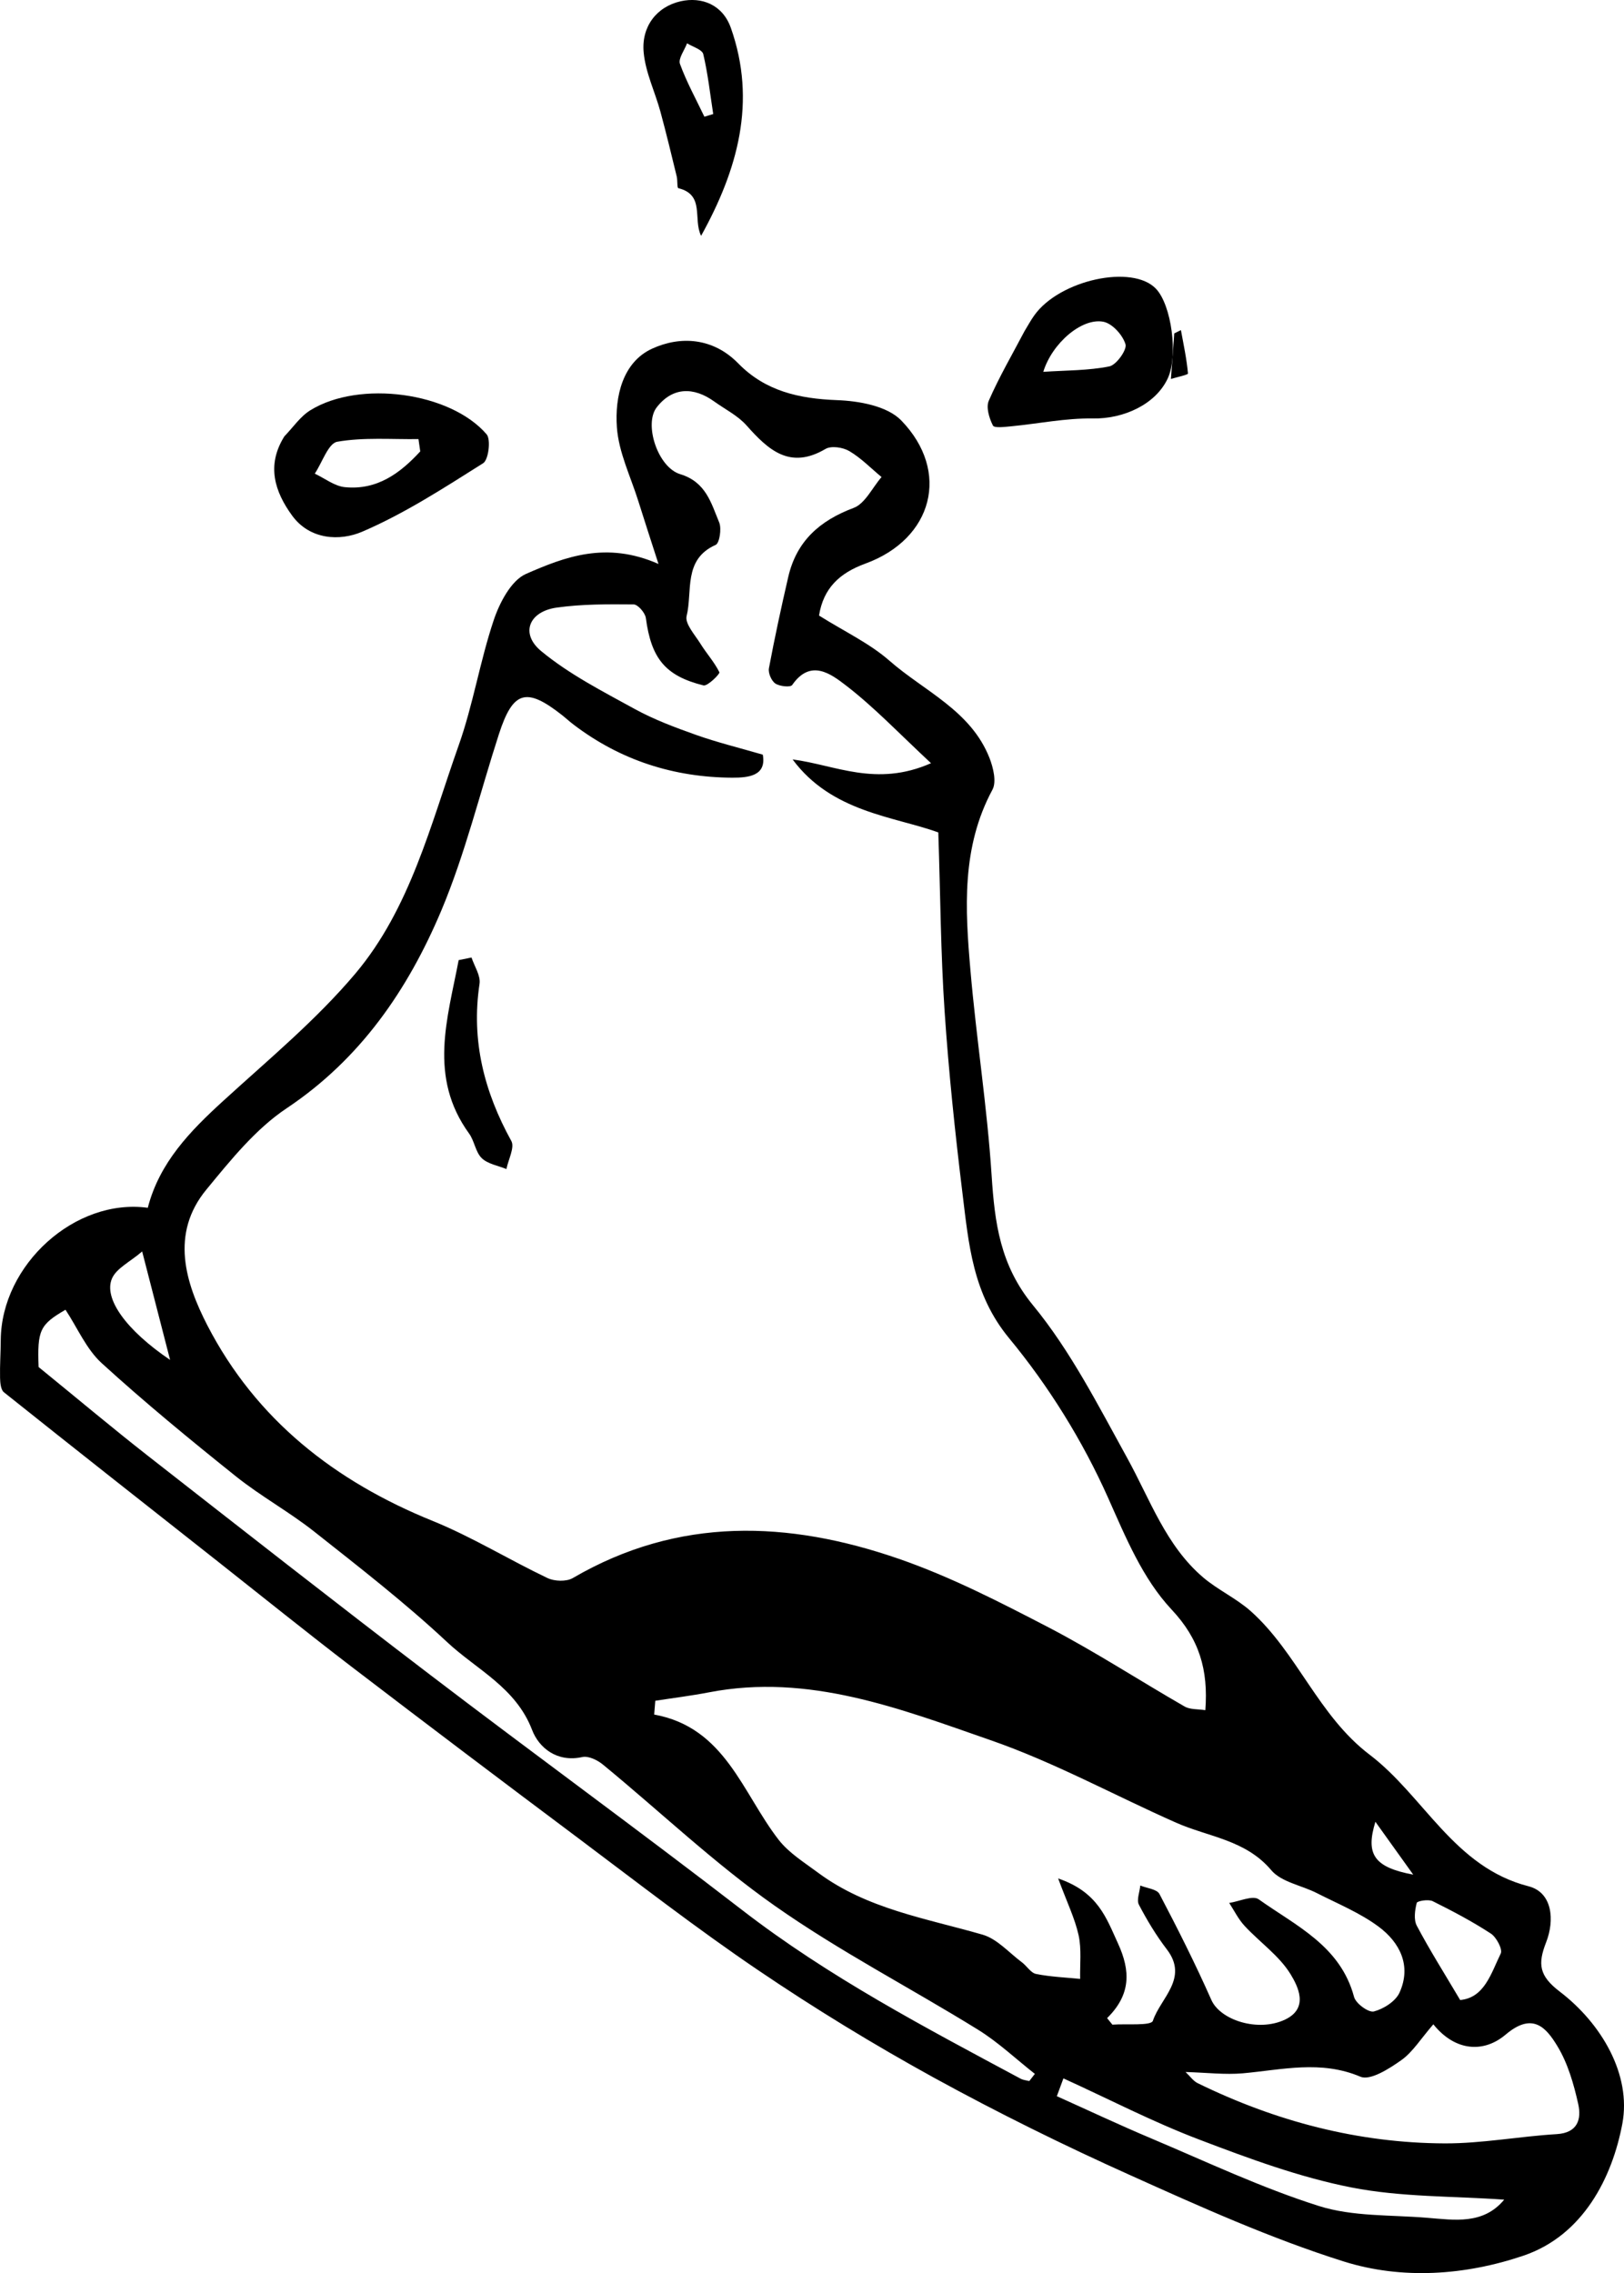 <?xml version="1.0" encoding="utf-8"?>
<!-- Generator: Adobe Illustrator 16.0.0, SVG Export Plug-In . SVG Version: 6.00 Build 0)  -->
<!DOCTYPE svg PUBLIC "-//W3C//DTD SVG 1.1//EN" "http://www.w3.org/Graphics/SVG/1.1/DTD/svg11.dtd">
<svg version="1.1" id="Layer_1" xmlns="http://www.w3.org/2000/svg" xmlns:xlink="http://www.w3.org/1999/xlink" x="0px" y="0px"
	 width="121.793px" height="170.421px" viewBox="0 0 121.793 170.421" enable-background="new 0 0 121.793 170.421"
	 xml:space="preserve">
<path d="M66.697,49.529c2.623,2.3,6.111,3.738,7.512,7.302c0.281,0.723,0.539,1.787,0.219,2.376
	c-2.331,4.329-2.048,8.944-1.649,13.542c0.442,5.131,1.255,10.233,1.588,15.375c0.234,3.572,0.635,6.728,3.101,9.732
	c2.823,3.429,4.895,7.521,7.068,11.455c1.721,3.123,2.905,6.581,5.705,8.961c1.106,0.938,2.48,1.56,3.561,2.522
	c3.49,3.119,5.058,7.83,8.911,10.758c4.087,3.106,6.328,8.437,11.921,9.867c1.799,0.461,1.968,2.547,1.318,4.202
	c-0.641,1.636-0.522,2.516,1.021,3.693c3.147,2.404,5.376,6.235,4.698,9.894c-0.755,4.031-2.927,8.379-7.418,9.905
	c-4.378,1.482-9.111,1.809-13.483,0.434c-5.479-1.726-10.773-4.111-16.023-6.475c-4.995-2.242-9.917-4.675-14.718-7.308
	c-4.507-2.479-8.916-5.171-13.176-8.057c-4.6-3.115-9.009-6.538-13.458-9.874c-5.692-4.258-11.365-8.544-17.013-12.861
	c-3.367-2.578-6.672-5.24-10.003-7.869c-5.368-4.231-10.744-8.459-16.091-12.725c-0.231-0.189-0.275-0.71-0.284-1.082
	c-0.021-0.943,0.048-1.882,0.052-2.829c0.043-5.646,5.576-10.657,11.027-9.916c0.875-3.396,3.183-5.76,5.68-8.035
	c3.381-3.087,6.951-6.043,9.891-9.529c4.109-4.881,5.639-11.159,7.731-17.067c1.093-3.067,1.605-6.338,2.643-9.429
	c0.437-1.306,1.309-2.972,2.41-3.459c2.924-1.282,6.024-2.479,9.946-0.75c-0.64-1.982-1.081-3.334-1.507-4.695
	c-0.577-1.848-1.484-3.675-1.614-5.564c-0.159-2.274,0.425-4.871,2.646-5.884c2.121-0.972,4.573-0.824,6.46,1.11
	c2.036,2.081,4.561,2.641,7.397,2.75c1.655,0.06,3.76,0.435,4.817,1.516c3.728,3.839,2.376,8.894-2.682,10.739
	c-1.943,0.708-3.149,1.845-3.478,3.895C63.364,47.366,65.213,48.231,66.697,49.529z M63.41,51.365
	c-1.085-0.828-2.621-2.002-3.999-0.008c-0.129,0.188-0.943,0.104-1.262-0.111c-0.295-0.198-0.55-0.79-0.483-1.143
	c0.429-2.288,0.921-4.563,1.446-6.831c0.618-2.703,2.366-4.241,4.911-5.194c0.855-0.321,1.4-1.518,2.09-2.313
	c-0.802-0.66-1.537-1.428-2.416-1.944c-0.479-0.284-1.354-0.419-1.789-0.162c-2.671,1.574-4.289,0.072-5.926-1.769
	c-0.652-0.732-1.594-1.198-2.412-1.785c-1.549-1.113-3.123-1.095-4.31,0.422c-0.993,1.247,0.064,4.51,1.75,5.022
	c1.931,0.585,2.32,2.158,2.928,3.624c0.191,0.464,0.021,1.553-0.267,1.679c-2.458,1.091-1.718,3.488-2.178,5.333
	c-0.14,0.57,0.615,1.4,1.029,2.062c0.453,0.735,1.051,1.385,1.43,2.155c0.054,0.113-0.879,1.057-1.194,0.985
	c-2.888-0.718-3.919-2.044-4.322-5.056c-0.058-0.393-0.6-1.017-0.919-1.017c-1.927-0.017-3.877-0.029-5.78,0.241
	c-2.082,0.299-2.736,1.955-1.145,3.265c2.096,1.731,4.587,3.005,6.989,4.324c1.465,0.805,3.056,1.398,4.632,1.958
	c1.556,0.552,3.17,0.947,4.993,1.476c0.297,1.605-1.095,1.729-2.288,1.727c-4.377-0.023-8.369-1.298-11.881-3.963
	c-0.313-0.235-0.596-0.5-0.901-0.74c-2.679-2.104-3.668-1.804-4.721,1.444c-1.43,4.418-2.531,8.975-4.325,13.237
	c-2.503,5.923-6.053,11.109-11.584,14.801c-2.322,1.545-4.207,3.889-6.021,6.093c-2.747,3.323-1.563,7.018,0.059,10.174
	c3.662,7.095,9.587,11.712,16.899,14.674c2.964,1.204,5.718,2.904,8.615,4.285c0.53,0.251,1.414,0.281,1.894,0.004
	c7.952-4.642,16.193-4.299,24.432-1.454c3.899,1.346,7.618,3.261,11.292,5.169c3.475,1.812,6.773,3.964,10.174,5.917
	c0.414,0.235,0.992,0.182,1.545,0.271c0.232-3.031-0.457-5.335-2.522-7.536c-2.179-2.326-3.432-5.385-4.774-8.394
	c-1.902-4.264-4.45-8.366-7.414-11.951c-2.752-3.329-3.037-7.089-3.511-10.935c-0.551-4.507-1.026-9.033-1.331-13.564
	c-0.294-4.327-0.314-8.67-0.474-13.429c-3.339-1.205-7.994-1.51-10.926-5.471c3.191,0.41,6.256,2.099,10.379,0.281
	C67.416,54.977,65.544,53.001,63.41,51.365z M58.398,137.938c0.774,0.992,1.927,1.698,2.956,2.466
	c3.678,2.725,8.1,3.419,12.345,4.646c1.086,0.318,1.973,1.348,2.939,2.069c0.372,0.276,0.668,0.797,1.065,0.874
	c1.082,0.217,2.201,0.26,3.303,0.372c-0.022-1.095,0.114-2.229-0.116-3.278c-0.279-1.26-0.863-2.45-1.533-4.254
	c2.993,1.021,3.611,2.966,4.487,4.87c0.944,2.058,0.979,3.833-0.816,5.601c0.132,0.164,0.269,0.329,0.397,0.49
	c1.06-0.079,2.905,0.103,3.037-0.29c0.562-1.696,2.707-3.186,1.048-5.352c-0.799-1.043-1.488-2.187-2.099-3.355
	c-0.182-0.357,0.062-0.947,0.106-1.434c0.496,0.204,1.245,0.27,1.437,0.633c1.372,2.611,2.698,5.246,3.891,7.94
	c0.67,1.521,3.507,2.438,5.531,1.478c1.813-0.861,0.958-2.502,0.409-3.406c-0.857-1.393-2.307-2.391-3.442-3.615
	c-0.465-0.498-0.779-1.143-1.157-1.725c0.749-0.108,1.762-0.592,2.213-0.27c2.795,1.99,6.126,3.484,7.15,7.317
	c0.133,0.494,1.082,1.188,1.486,1.09c0.727-0.189,1.639-0.763,1.931-1.429c0.906-2.021,0-3.754-1.567-4.923
	c-1.4-1.041-3.062-1.719-4.626-2.515c-1.155-0.593-2.678-0.825-3.439-1.731c-1.931-2.282-4.711-2.484-7.132-3.556
	c-4.647-2.056-9.148-4.535-13.936-6.193c-6.778-2.355-13.613-5.023-21.091-3.58c-1.338,0.258-2.688,0.425-4.03,0.633
	c-0.032,0.345-0.052,0.69-0.084,1.033C54.393,129.516,55.667,134.42,58.398,137.938z M73.325,152.158
	c-5.054-3.127-10.369-5.864-15.22-9.277c-4.53-3.18-8.583-7.05-12.88-10.579c-0.413-0.343-1.097-0.678-1.567-0.569
	c-1.889,0.418-3.246-0.707-3.752-2.031c-1.225-3.198-4.164-4.523-6.371-6.587c-3.152-2.947-6.578-5.605-9.968-8.285
	c-1.875-1.484-3.999-2.644-5.863-4.134c-3.428-2.743-6.831-5.536-10.076-8.495c-1.157-1.056-1.823-2.654-2.716-4.005
	c-1.938,1.12-2.117,1.549-2.017,4.294c2.872,2.336,5.508,4.553,8.217,6.673c7.041,5.501,14.077,11.013,21.179,16.428
	c7.75,5.913,15.633,11.642,23.348,17.596c6.505,5.027,13.716,8.806,20.904,12.659c0.194,0.104,0.429,0.12,0.647,0.178
	c0.139-0.18,0.279-0.357,0.42-0.539C76.185,154.365,74.854,153.1,73.325,152.158z M105.088,154.459
	c-0.906,0.641-2.328,1.549-3.063,1.237c-2.974-1.258-5.868-0.519-8.82-0.254c-1.337,0.117-2.702-0.053-4.294-0.098
	c0.349,0.331,0.583,0.678,0.91,0.837c5.842,2.857,12.022,4.49,18.534,4.515c2.792,0.009,5.589-0.526,8.396-0.695
	c1.567-0.096,1.863-1.119,1.61-2.252c-0.335-1.506-0.784-3.067-1.572-4.359c-0.841-1.385-1.851-2.561-3.87-0.852
	c-1.641,1.393-3.788,1.266-5.425-0.77C106.546,152.862,105.947,153.851,105.088,154.459z M86.325,160.317
	c4.169,1.76,8.283,3.711,12.584,5.072c2.544,0.804,5.394,0.659,8.106,0.884c2.071,0.165,4.217,0.535,5.793-1.359
	c-3.808-0.27-7.721-0.18-11.462-0.915c-3.896-0.767-7.697-2.174-11.427-3.596c-3.47-1.319-6.785-3.042-10.167-4.581
	c-0.167,0.441-0.331,0.89-0.494,1.335C81.614,158.215,83.943,159.314,86.325,160.317z M112.551,146.457
	c0.151-0.314-0.328-1.221-0.741-1.49c-1.392-0.908-2.871-1.689-4.361-2.429c-0.323-0.163-1.164-0.019-1.202,0.131
	c-0.137,0.541-0.235,1.257,0.006,1.706c0.949,1.797,2.037,3.52,3.254,5.573C111.334,149.776,111.824,147.943,112.551,146.457z
	 M10.661,93.825c-0.902,0.779-1.925,1.255-2.262,2.026c-0.651,1.494,1.062,3.876,4.357,6.104
	C12.033,99.14,11.426,96.797,10.661,93.825z M103.149,136.584c-0.743,2.421-0.129,3.409,2.837,3.962
	C104.864,138.979,104.067,137.87,103.149,136.584z"/>
<path d="M23.284,30.753c3.675-2.266,10.491-1.358,13.211,1.81c0.332,0.389,0.142,1.915-0.261,2.166
	c-2.941,1.854-5.899,3.775-9.074,5.136c-1.662,0.712-3.921,0.621-5.256-1.216c-1.296-1.781-1.942-3.756-0.578-5.934
	C21.971,32.052,22.523,31.217,23.284,30.753z M25.292,33.119c-0.673,0.12-1.128,1.56-1.686,2.392
	c0.752,0.351,1.48,0.937,2.264,1.013c2.41,0.239,4.141-1.045,5.647-2.681c-0.042-0.307-0.088-0.616-0.134-0.923
	C29.35,32.948,27.276,32.774,25.292,33.119z"/>
<path d="M77.573,23.636c1.902-2.657,7.36-3.841,9.12-1.987c1.171,1.233,1.669,5.01,0.89,6.708c-0.91,1.963-3.315,3.058-5.634,3.018
	c-2.033-0.034-4.074,0.391-6.113,0.586c-0.472,0.044-1.268,0.148-1.37-0.057c-0.279-0.545-0.532-1.371-0.308-1.869
	c0.777-1.781,1.766-3.473,2.672-5.2C77.079,24.433,77.297,24.017,77.573,23.636z M83.198,27.469
	c0.522-0.106,1.335-1.245,1.209-1.658c-0.209-0.696-0.988-1.558-1.658-1.688c-1.616-0.314-3.85,1.612-4.507,3.754
	C79.953,27.762,81.606,27.79,83.198,27.469z"/>
<path d="M50.873,14.109c-0.104-0.023-0.05-0.583-0.122-0.883c-0.393-1.613-0.782-3.233-1.219-4.841
	c-0.405-1.49-1.121-2.942-1.26-4.458c-0.18-1.917,0.959-3.422,2.78-3.833c1.576-0.349,3.14,0.253,3.758,1.994
	c1.959,5.537,0.508,10.655-2.23,15.593C51.956,16.421,52.883,14.604,50.873,14.109z M52.742,4.06
	c-0.086-0.351-0.79-0.546-1.215-0.813c-0.195,0.521-0.675,1.149-0.533,1.545c0.497,1.362,1.206,2.645,1.833,3.959
	c0.22-0.067,0.439-0.134,0.661-0.203C53.254,7.046,53.091,5.533,52.742,4.06z"/>
<path d="M34.398,71.983c-0.833,4.375-2.292,8.764,0.784,13.005c0.399,0.552,0.479,1.388,0.946,1.841
	c0.458,0.443,1.221,0.558,1.851,0.819c0.142-0.713,0.633-1.623,0.37-2.101c-2.031-3.683-3.026-7.529-2.387-11.78
	c0.097-0.613-0.382-1.318-0.601-1.98C35.039,71.855,34.72,71.919,34.398,71.983z"/>
<path d="M88.064,24.995c-0.077,1.045-0.15,2.09-0.249,3.417c0.404-0.127,1.286-0.311,1.278-0.409
	c-0.097-1.091-0.331-2.172-0.529-3.255C88.399,24.832,88.232,24.912,88.064,24.995z"/>
</svg>

